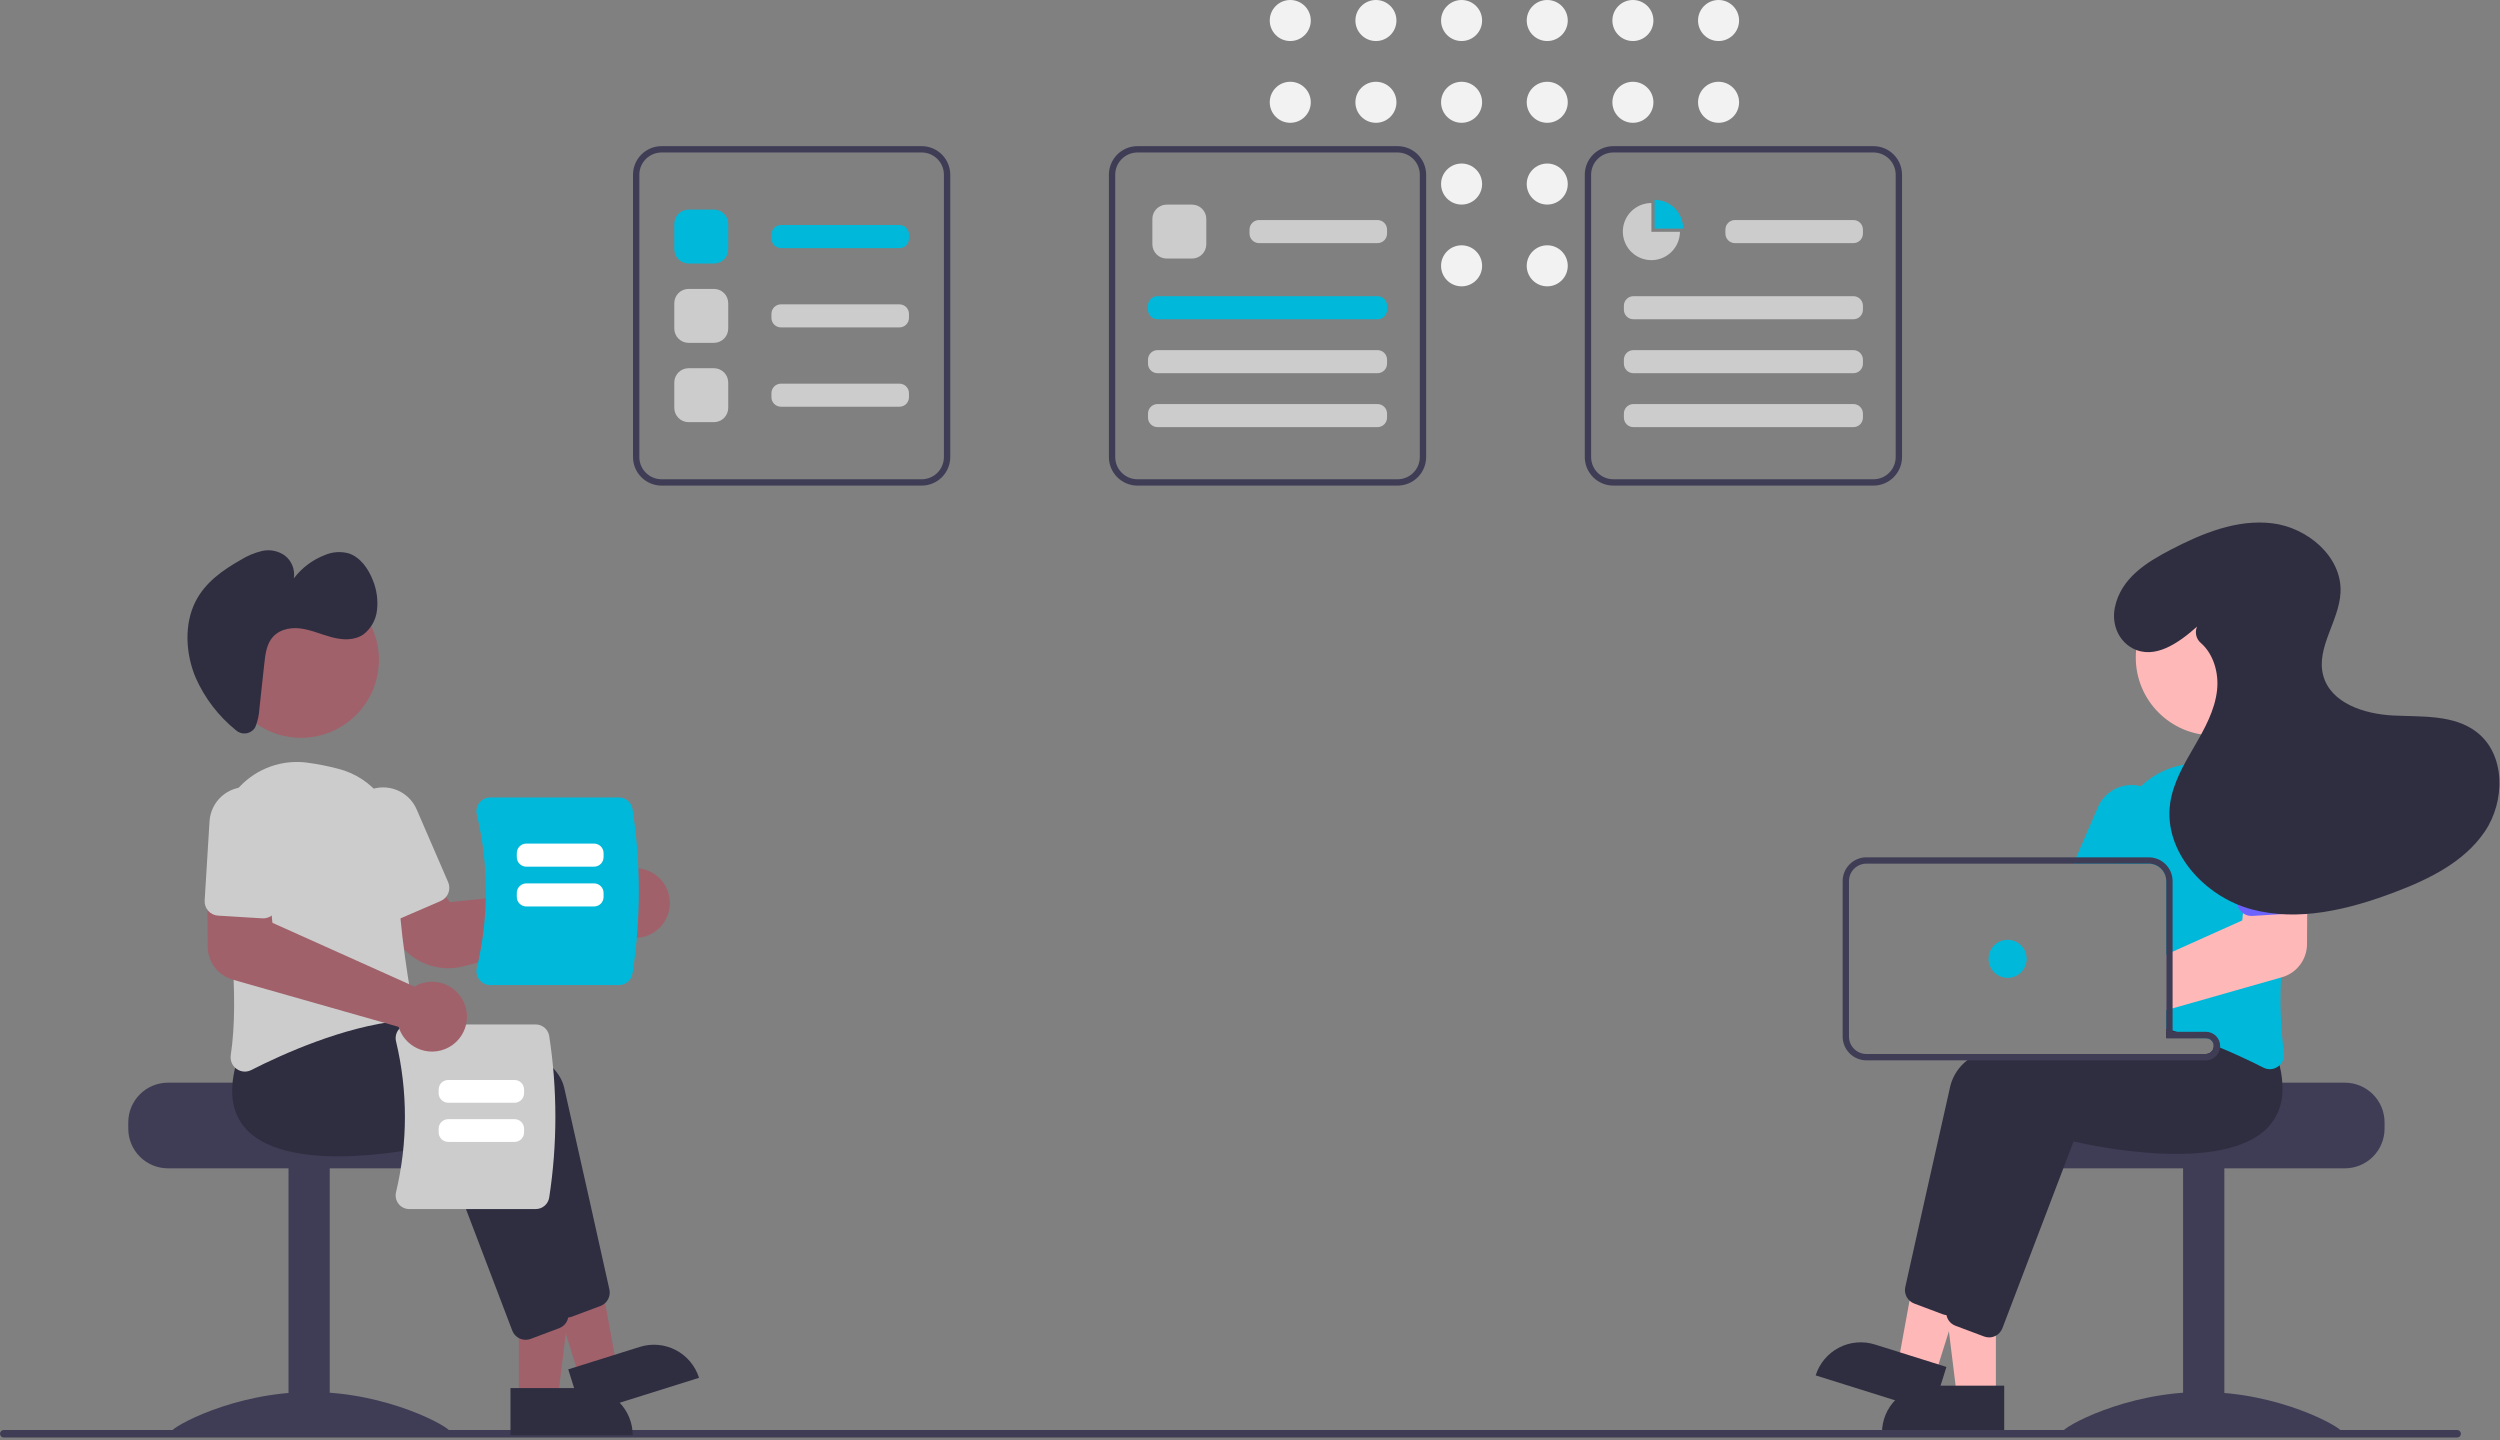 <svg width="788" height="454" viewBox="0 0 788 454" fill="none" xmlns="http://www.w3.org/2000/svg">
<rect x="0" y="0" width="788" height="454" fill="#808080" stroke="none"/>
<g clip-path="url(#clip0)">
<path d="M406.691 12.934C410.263 12.934 413.158 10.039 413.158 6.467C413.158 2.895 410.263 0 406.691 0C403.12 0 400.224 2.895 400.224 6.467C400.224 10.039 403.12 12.934 406.691 12.934Z" fill="#F2F2F2"/>
<path d="M406.691 38.707C410.263 38.707 413.158 35.812 413.158 32.24C413.158 28.669 410.263 25.773 406.691 25.773C403.12 25.773 400.224 28.669 400.224 32.24C400.224 35.812 403.12 38.707 406.691 38.707Z" fill="#F2F2F2"/>
<path d="M433.691 12.934C437.263 12.934 440.158 10.039 440.158 6.467C440.158 2.895 437.263 0 433.691 0C430.12 0 427.224 2.895 427.224 6.467C427.224 10.039 430.12 12.934 433.691 12.934Z" fill="#F2F2F2"/>
<path d="M433.691 38.707C437.263 38.707 440.158 35.812 440.158 32.24C440.158 28.669 437.263 25.773 433.691 25.773C430.12 25.773 427.224 28.669 427.224 32.24C427.224 35.812 430.12 38.707 433.691 38.707Z" fill="#F2F2F2"/>
<path d="M460.691 12.934C464.263 12.934 467.158 10.039 467.158 6.467C467.158 2.895 464.263 0 460.691 0C457.12 0 454.224 2.895 454.224 6.467C454.224 10.039 457.12 12.934 460.691 12.934Z" fill="#F2F2F2"/>
<path d="M460.691 38.707C464.263 38.707 467.158 35.812 467.158 32.24C467.158 28.669 464.263 25.773 460.691 25.773C457.12 25.773 454.224 28.669 454.224 32.24C454.224 35.812 457.12 38.707 460.691 38.707Z" fill="#F2F2F2"/>
<path d="M460.691 64.48C464.263 64.48 467.158 61.585 467.158 58.014C467.158 54.442 464.263 51.547 460.691 51.547C457.12 51.547 454.224 54.442 454.224 58.014C454.224 61.585 457.12 64.48 460.691 64.48Z" fill="#F2F2F2"/>
<path d="M460.691 90.254C464.263 90.254 467.158 87.358 467.158 83.787C467.158 80.215 464.263 77.32 460.691 77.32C457.12 77.32 454.224 80.215 454.224 83.787C454.224 87.358 457.12 90.254 460.691 90.254Z" fill="#F2F2F2"/>
<path d="M487.691 12.934C491.263 12.934 494.158 10.039 494.158 6.467C494.158 2.895 491.263 0 487.691 0C484.12 0 481.224 2.895 481.224 6.467C481.224 10.039 484.12 12.934 487.691 12.934Z" fill="#F2F2F2"/>
<path d="M487.691 38.707C491.263 38.707 494.158 35.812 494.158 32.24C494.158 28.669 491.263 25.773 487.691 25.773C484.12 25.773 481.224 28.669 481.224 32.24C481.224 35.812 484.12 38.707 487.691 38.707Z" fill="#F2F2F2"/>
<path d="M487.691 64.48C491.263 64.48 494.158 61.585 494.158 58.014C494.158 54.442 491.263 51.547 487.691 51.547C484.12 51.547 481.224 54.442 481.224 58.014C481.224 61.585 484.12 64.48 487.691 64.48Z" fill="#F2F2F2"/>
<path d="M487.691 90.254C491.263 90.254 494.158 87.358 494.158 83.787C494.158 80.215 491.263 77.32 487.691 77.32C484.12 77.32 481.224 80.215 481.224 83.787C481.224 87.358 484.12 90.254 487.691 90.254Z" fill="#F2F2F2"/>
<path d="M514.691 12.934C518.263 12.934 521.158 10.039 521.158 6.467C521.158 2.895 518.263 0 514.691 0C511.12 0 508.224 2.895 508.224 6.467C508.224 10.039 511.12 12.934 514.691 12.934Z" fill="#F2F2F2"/>
<path d="M514.691 38.707C518.263 38.707 521.158 35.812 521.158 32.24C521.158 28.669 518.263 25.773 514.691 25.773C511.12 25.773 508.224 28.669 508.224 32.24C508.224 35.812 511.12 38.707 514.691 38.707Z" fill="#F2F2F2"/>
<path d="M541.691 12.934C545.263 12.934 548.158 10.039 548.158 6.467C548.158 2.895 545.263 0 541.691 0C538.12 0 535.224 2.895 535.224 6.467C535.224 10.039 538.12 12.934 541.691 12.934Z" fill="#F2F2F2"/>
<path d="M541.691 38.707C545.263 38.707 548.158 35.812 548.158 32.24C548.158 28.669 545.263 25.773 541.691 25.773C538.12 25.773 535.224 28.669 535.224 32.24C535.224 35.812 538.12 38.707 541.691 38.707Z" fill="#F2F2F2"/>
<path d="M739.114 341.258H691.104C691.104 342.638 641.624 343.758 641.624 343.758C640.848 344.343 640.14 345.014 639.515 345.758C637.635 348 636.608 350.833 636.614 353.758V355.758C636.615 359.073 637.933 362.252 640.277 364.596C642.621 366.94 645.799 368.257 649.114 368.258H739.114C742.428 368.255 745.606 366.938 747.95 364.594C750.293 362.25 751.611 359.073 751.614 355.758V353.758C751.61 350.445 750.291 347.268 747.948 344.925C745.605 342.581 742.428 341.263 739.114 341.258Z" fill="#3F3D56"/>
<path d="M701.109 367.762H688.109V451.762H701.109V367.762Z" fill="#3F3D56"/>
<path d="M738.109 451.305C738.109 452.71 718.41 451.848 694.109 451.848C669.809 451.848 650.109 452.71 650.109 451.305C650.109 449.9 669.809 438.762 694.109 438.762C718.41 438.762 738.109 449.9 738.109 451.305Z" fill="#3F3D56"/>
<path d="M629.1 440.257L616.84 440.256L611.007 392.968L629.102 392.969L629.1 440.257Z" fill="#FFB8B8"/>
<path d="M608.083 436.753H631.727V451.64H593.196C593.196 447.692 594.764 443.905 597.556 441.113C600.348 438.322 604.134 436.753 608.083 436.753Z" fill="#2F2E41"/>
<path d="M609.962 433.414L598.265 429.743L606.857 382.878L624.121 388.296L609.962 433.414Z" fill="#FFB8B8"/>
<path d="M590.958 423.779L613.517 430.859L609.06 445.062L572.297 433.526C572.882 431.66 573.829 429.929 575.084 428.429C576.339 426.93 577.876 425.693 579.609 424.788C581.342 423.883 583.236 423.328 585.183 423.155C587.131 422.982 589.093 423.194 590.958 423.779Z" fill="#2F2E41"/>
<path d="M706.28 333.061C705.997 330.678 705.488 328.328 704.76 326.041L702.47 323.161L696.51 315.681L696.251 315.691C695.81 315.711 693.98 315.811 691.151 316.031H691.12C689.37 316.171 687.23 316.351 684.8 316.581C684.16 316.651 683.49 316.711 682.8 316.781V327.221H695.3C695.908 327.222 696.494 327.443 696.951 327.845C697.407 328.246 697.702 328.799 697.78 329.401C697.79 329.511 697.8 329.611 697.8 329.721C697.8 330.384 697.537 331.02 697.068 331.489C696.599 331.957 695.963 332.221 695.3 332.221H622.7C621.775 332.835 620.887 333.503 620.04 334.221C617.483 336.201 615.64 338.96 614.79 342.081C610.55 360.721 602.821 395.481 600.54 405.691C600.375 406.46 600.412 407.259 600.649 408.01C600.886 408.76 601.314 409.436 601.89 409.971C602.316 410.368 602.816 410.677 603.361 410.881L612.381 414.261C612.751 414.398 613.137 414.489 613.53 414.531C613.58 414.531 613.62 414.541 613.671 414.541C613.764 414.55 613.857 414.553 613.95 414.551C614.862 414.548 615.752 414.269 616.503 413.751C617.254 413.234 617.832 412.502 618.16 411.651L625.28 392.971L636.251 364.171L640.591 352.781C645.62 353.961 687.821 363.301 701.95 348.251C703.344 346.768 704.444 345.034 705.191 343.141C706.38 339.922 706.754 336.46 706.28 333.061Z" fill="#2F2E41"/>
<path d="M718.52 335.781C718.301 334.891 718.051 333.971 717.761 333.041L709.511 322.681L709.251 322.691C708.73 322.721 706.261 322.851 702.47 323.161C698.171 323.521 692.16 324.101 685.41 325.011C685.211 325.031 685.001 325.061 684.801 325.091C684.14 325.181 683.47 325.271 682.801 325.371V327.221H695.301C695.908 327.222 696.495 327.443 696.951 327.845C697.407 328.246 697.702 328.799 697.781 329.401C697.79 329.511 697.801 329.611 697.801 329.721C697.8 330.384 697.537 331.02 697.068 331.489C696.599 331.957 695.964 332.221 695.301 332.221H651.12C649.191 332.851 647.33 333.511 645.551 334.221C636.211 337.921 629.221 342.771 627.79 349.081C627.31 351.201 626.781 353.531 626.22 356.011C624.14 365.231 621.611 376.521 619.321 386.781V386.791C618.85 388.911 618.381 390.971 617.93 392.971C616.02 401.571 614.401 408.861 613.54 412.691C613.52 412.801 613.501 412.901 613.48 413.011V413.031C613.381 413.806 613.477 414.593 613.761 415.321L613.77 415.331V415.341C614.045 416.038 614.493 416.654 615.071 417.131C615.457 417.45 615.893 417.703 616.361 417.881L625.381 421.261C625.883 421.449 626.414 421.547 626.95 421.551C627.702 421.553 628.442 421.364 629.1 421.001C630.046 420.489 630.776 419.655 631.16 418.651L650.58 367.691L653.591 359.781C658.62 360.961 700.821 370.291 714.95 355.251C717.742 352.23 719.335 348.294 719.43 344.181C719.529 341.352 719.223 338.523 718.52 335.781Z" fill="#2F2E41"/>
<path d="M717.41 247.561C717.251 247.371 717.08 247.181 716.901 247.001C714.237 244.201 710.948 242.072 707.303 240.787C703.658 239.503 699.761 239.1 695.93 239.611C692.589 240.05 689.279 240.701 686.02 241.561C681.812 242.643 677.958 244.804 674.841 247.831C672.412 250.186 670.499 253.02 669.223 256.153C667.948 259.286 667.337 262.65 667.43 266.031C667.47 267.401 667.48 268.801 667.461 270.221C667.461 270.881 667.45 271.551 667.441 272.221H677.301C677.728 272.22 678.155 272.27 678.571 272.371C679.774 272.659 680.845 273.343 681.613 274.313C682.38 275.284 682.798 276.484 682.801 277.721V324.241C683.47 324.431 684.14 324.621 684.801 324.821C685.011 324.891 685.211 324.951 685.41 325.011C685.64 325.081 685.87 325.151 686.091 325.221C688.12 325.851 690.104 326.518 692.04 327.221H695.301C695.908 327.222 696.494 327.443 696.951 327.844C697.407 328.245 697.702 328.799 697.78 329.401C698.461 329.671 699.12 329.941 699.77 330.211C702.08 331.171 704.27 332.131 706.28 333.061C708.99 334.301 711.401 335.481 713.421 336.511C714.056 336.835 714.758 337.006 715.47 337.011C716.407 337.008 717.317 336.707 718.071 336.151C718.227 336.036 718.377 335.912 718.52 335.781C719.055 335.279 719.46 334.654 719.699 333.961C719.938 333.267 720.003 332.526 719.89 331.801C718.858 323.946 718.557 316.012 718.99 308.101C719.27 301.451 719.87 294.631 720.651 288.041C721.071 284.471 721.54 280.971 722.03 277.601C722.501 274.381 723.001 271.291 723.491 268.371C724.133 264.668 723.92 260.868 722.866 257.26C721.812 253.653 719.946 250.335 717.41 247.561Z" fill="#00B9DA"/>
<path d="M676.421 248.381C675.908 248.161 675.38 247.977 674.841 247.831C672.176 247.113 669.342 247.378 666.856 248.577C664.37 249.776 662.398 251.829 661.301 254.361L654.43 270.221L653.571 272.221H677.301C677.728 272.22 678.155 272.27 678.571 272.371L679.37 270.521L682.41 263.501C683.618 260.701 683.665 257.537 682.542 254.702C681.42 251.868 679.218 249.594 676.421 248.381Z" fill="#00B9DA"/>
<path d="M697.756 231.803C711.321 231.803 722.317 220.806 722.317 207.242C722.317 193.677 711.321 182.681 697.756 182.681C684.192 182.681 673.195 193.677 673.195 207.242C673.195 220.806 684.192 231.803 697.756 231.803Z" fill="#FFB8B8"/>
<path d="M722.03 277.601L708.01 277.981L706.99 287.831L706.76 290.111L684.8 299.971L682.8 300.871V318.401L684.8 317.831L691.12 316.031H691.151L718.99 308.101L719.31 308.011C721.56 307.362 723.54 306.004 724.956 304.139C726.372 302.274 727.149 300.003 727.171 297.661L727.24 286.031L727.3 277.461L722.03 277.601Z" fill="#FFB8B8"/>
<path d="M726.591 258.121C726.498 256.614 726.109 255.139 725.447 253.782C724.784 252.424 723.861 251.211 722.73 250.21C720.444 248.189 717.45 247.159 714.405 247.346C711.361 247.533 708.515 248.922 706.494 251.207C704.474 253.492 703.444 256.486 703.631 259.531L705.16 284.491C705.202 285.148 705.387 285.788 705.703 286.365C706.02 286.942 706.459 287.443 706.99 287.831C707.836 288.461 708.878 288.77 709.93 288.701L720.651 288.041L723.901 287.841C724.493 287.812 725.072 287.663 725.605 287.404C726.138 287.144 726.613 286.779 727.001 286.331C727.087 286.236 727.167 286.136 727.24 286.031C727.876 285.18 728.188 284.131 728.12 283.071L726.591 258.121Z" fill="#6C63FF"/>
<path d="M686.091 325.221H684.801V325.091C684.14 325.181 683.47 325.271 682.801 325.371V327.221H692.04C690.1 326.521 688.117 325.854 686.091 325.221ZM686.091 325.221H684.801V325.091C684.14 325.181 683.47 325.271 682.801 325.371V327.221H692.04C690.1 326.521 688.117 325.854 686.091 325.221ZM695.301 325.221H684.801V277.721C684.797 276.095 684.266 274.514 683.286 273.215C682.307 271.917 680.933 270.972 679.37 270.521C678.699 270.319 678.002 270.218 677.301 270.221H588.301C586.312 270.223 584.406 271.014 583 272.42C581.594 273.826 580.803 275.733 580.801 277.721V326.721C580.801 328.71 581.592 330.617 582.998 332.024C584.404 333.43 586.312 334.22 588.301 334.221H695.301C696.408 334.219 697.476 333.809 698.301 333.069C699.126 332.33 699.649 331.312 699.77 330.211C699.791 330.048 699.801 329.885 699.801 329.721C699.799 328.528 699.324 327.385 698.481 326.541C697.637 325.698 696.493 325.223 695.3 325.221H695.301ZM697.801 329.721C697.8 330.384 697.537 331.02 697.068 331.488C696.599 331.957 695.963 332.221 695.301 332.221H588.301C586.842 332.22 585.444 331.64 584.412 330.609C583.381 329.578 582.801 328.179 582.801 326.721V277.721C582.801 276.263 583.381 274.864 584.412 273.833C585.444 272.802 586.842 272.222 588.301 272.221H677.301C677.728 272.22 678.155 272.27 678.571 272.371C679.774 272.659 680.845 273.343 681.613 274.313C682.38 275.284 682.798 276.484 682.801 277.721V327.221H695.301C695.908 327.222 696.494 327.443 696.951 327.844C697.407 328.245 697.702 328.799 697.781 329.401C697.79 329.511 697.8 329.611 697.8 329.721H697.801ZM686.091 325.221H684.801V325.091C684.14 325.181 683.47 325.271 682.801 325.371V327.221H692.04C690.1 326.521 688.117 325.854 686.091 325.221Z" fill="#3F3D56"/>
<path d="M632.797 308.223C636.111 308.223 638.797 305.536 638.797 302.223C638.797 298.909 636.111 296.223 632.797 296.223C629.484 296.223 626.797 298.909 626.797 302.223C626.797 305.536 629.484 308.223 632.797 308.223Z" fill="#00B9DA"/>
<path d="M692.512 197.499C686.807 202.595 679.159 208.065 672.173 204.331C667.586 201.88 665.544 196.503 666.615 191.414C668.542 182.262 676.454 177.317 684.114 173.319C694.073 168.122 705.063 163.59 716.215 164.941C727.366 166.292 738.262 175.507 737.735 186.728C737.312 195.752 729.943 204.17 732.276 212.897C734.623 221.68 745.284 225.081 754.365 225.528C763.445 225.975 773.442 225.201 780.645 230.747C789.834 237.823 789.687 252.62 783.145 262.197C776.604 271.774 765.557 277.162 754.707 281.259C740.331 286.687 724.529 290.609 709.69 286.618C694.851 282.628 681.859 268.391 684.036 253.179C684.955 246.754 688.336 240.986 691.598 235.375C694.86 229.763 698.142 223.912 698.827 217.458C699.397 212.079 697.689 206.141 693.722 202.677C693.004 202.073 692.495 201.258 692.27 200.347C692.044 199.437 692.112 198.478 692.465 197.61L692.512 197.499Z" fill="#2F2E41"/>
<path d="M1.191 453.112H774.485C774.801 453.112 775.103 452.986 775.327 452.763C775.55 452.54 775.675 452.237 775.675 451.921C775.675 451.605 775.55 451.303 775.327 451.079C775.103 450.856 774.801 450.73 774.485 450.73H1.191C1.034 450.73 0.879 450.761 0.734 450.82C0.589 450.88 0.457 450.967 0.347 451.078C0.236 451.189 0.148 451.32 0.088 451.465C0.028 451.609 -0.003 451.764 -0.003 451.921C-0.003 452.078 0.028 452.233 0.088 452.378C0.148 452.522 0.236 452.654 0.347 452.764C0.457 452.875 0.589 452.963 0.734 453.022C0.879 453.082 1.034 453.112 1.191 453.112Z" fill="#3F3D56"/>
<path d="M40.43 353.758V355.758C40.433 359.073 41.751 362.25 44.094 364.594C46.438 366.938 49.616 368.255 52.93 368.258H142.93C146.245 368.257 149.424 366.94 151.768 364.596C154.111 362.252 155.429 359.073 155.43 355.758V353.758C155.436 350.833 154.409 348 152.53 345.758C151.904 345.014 151.196 344.343 150.42 343.758C150.42 343.758 100.94 342.638 100.94 341.258H52.93C49.616 341.263 46.44 342.581 44.096 344.925C41.753 347.268 40.435 350.445 40.43 353.758Z" fill="#3F3D56"/>
<path d="M90.935 451.762H103.935L103.935 367.762H90.935L90.935 451.762Z" fill="#3F3D56"/>
<path d="M53.935 451.305C53.935 452.71 73.634 451.848 97.935 451.848C122.235 451.848 141.935 452.71 141.935 451.305C141.935 449.9 122.235 438.762 97.935 438.762C73.634 438.762 53.935 449.9 53.935 451.305Z" fill="#3F3D56"/>
<path d="M163.53 441.018H175.79L181.622 393.73L163.528 393.731L163.53 441.018Z" fill="#A0616A"/>
<path d="M199.434 452.401L160.904 452.403L160.903 437.516L184.547 437.515C188.495 437.514 192.282 439.083 195.074 441.874C197.866 444.666 199.434 448.453 199.434 452.401L199.434 452.401Z" fill="#2F2E41"/>
<path d="M182.668 434.176L194.365 430.505L185.773 383.64L168.509 389.058L182.668 434.176Z" fill="#A0616A"/>
<path d="M220.333 434.288L183.57 445.824L179.112 431.621L201.672 424.541C205.439 423.359 209.521 423.722 213.021 425.549C216.52 427.377 219.151 430.52 220.333 434.288L220.333 434.288Z" fill="#2F2E41"/>
<path d="M174.466 412.411L152.039 353.54C147.007 354.722 104.812 364.059 90.68 349.012C85.837 343.854 84.892 336.383 87.872 326.804L96.12 316.439L96.376 316.453C99.494 316.617 172.811 320.727 177.837 342.842C182.075 361.486 189.814 396.247 192.085 406.457C192.315 407.515 192.157 408.62 191.641 409.572C191.124 410.523 190.283 411.257 189.271 411.641L180.251 415.022C179.749 415.212 179.216 415.309 178.679 415.309C177.766 415.308 176.875 415.031 176.123 414.514C175.37 413.997 174.793 413.264 174.466 412.411Z" fill="#2F2E41"/>
<path d="M161.466 419.411L139.039 360.54C134.007 361.722 91.812 371.058 77.68 356.012C72.837 350.854 71.892 343.383 74.872 333.804L83.12 323.439L83.376 323.453C86.494 323.617 159.811 327.727 164.837 349.842C169.075 368.486 176.814 403.247 179.085 413.457C179.315 414.515 179.157 415.62 178.641 416.572C178.124 417.523 177.283 418.257 176.271 418.641L167.251 422.022C166.749 422.212 166.216 422.309 165.679 422.309C164.766 422.308 163.875 422.031 163.123 421.514C162.37 420.997 161.793 420.264 161.466 419.411Z" fill="#2F2E41"/>
<path d="M141.292 305.193C137.969 305.192 134.702 304.328 131.812 302.685C128.923 301.042 126.509 298.677 124.808 295.822L117.685 283.756L134.615 274.503L141.803 284.359L190.577 279.22C190.814 278.791 191.081 278.378 191.376 277.986C192.312 276.755 193.497 275.734 194.853 274.991C196.21 274.247 197.707 273.798 199.249 273.672C200.798 273.539 202.357 273.739 203.822 274.259C205.286 274.779 206.623 275.606 207.742 276.684C209.535 278.405 210.695 280.68 211.033 283.142C211.37 285.604 210.866 288.108 209.602 290.248C208.811 291.581 207.747 292.732 206.48 293.625C205.213 294.518 203.772 295.134 202.251 295.431C200.729 295.729 199.162 295.702 197.652 295.351C196.142 295.001 194.723 294.336 193.488 293.399C193.202 293.18 192.927 292.946 192.665 292.699L145.951 304.609C144.429 304.997 142.864 305.194 141.292 305.193Z" fill="#A0616A"/>
<path d="M74.555 336.912C73.88 336.426 73.353 335.762 73.032 334.995C72.711 334.227 72.609 333.386 72.737 332.563C75.519 314.221 72.317 287.944 69.142 269.131C68.492 265.314 68.745 261.397 69.88 257.695C71.016 253.994 73.003 250.609 75.682 247.813C78.361 245.017 81.657 242.888 85.308 241.595C88.958 240.302 92.86 239.883 96.701 240.369C100.043 240.811 103.354 241.463 106.614 242.323C112.029 243.687 116.818 246.852 120.195 251.299C123.572 255.746 125.336 261.209 125.196 266.791C124.721 284.945 128.407 307.597 130.014 316.492C130.124 317.103 130.106 317.73 129.963 318.334C129.82 318.938 129.553 319.506 129.181 320.003C128.815 320.494 128.351 320.904 127.818 321.205C127.285 321.507 126.695 321.693 126.085 321.753C108.277 323.57 89.073 332.255 79.21 337.27C78.577 337.597 77.874 337.768 77.161 337.771C76.223 337.767 75.311 337.467 74.555 336.912Z" fill="#CCCCCC"/>
<path d="M122.626 289.601C122.075 289.384 121.573 289.061 121.149 288.65C120.724 288.238 120.386 287.746 120.152 287.203L110.221 264.261C109.619 262.875 109.297 261.384 109.272 259.873C109.248 258.362 109.521 256.861 110.076 255.456C110.632 254.051 111.459 252.769 112.51 251.684C113.561 250.598 114.816 249.731 116.203 249.13C117.589 248.53 119.081 248.209 120.592 248.186C122.102 248.162 123.603 248.437 125.008 248.993C126.412 249.55 127.693 250.378 128.778 251.43C129.862 252.482 130.729 253.738 131.328 255.125L141.26 278.067C141.732 279.163 141.751 280.401 141.312 281.51C140.873 282.619 140.012 283.509 138.918 283.984L126.07 289.546C125.528 289.782 124.944 289.909 124.353 289.918C123.762 289.928 123.175 289.82 122.626 289.601H122.626Z" fill="#CCCCCC"/>
<path d="M94.873 232.564C108.438 232.564 119.434 221.568 119.434 208.003C119.434 194.438 108.438 183.442 94.873 183.442C81.309 183.442 70.312 194.438 70.312 208.003C70.312 221.568 81.309 232.564 94.873 232.564Z" fill="#A0616A"/>
<path d="M80.031 229.824C79.683 230.226 79.258 230.553 78.781 230.788C78.304 231.023 77.785 231.159 77.255 231.19C76.724 231.22 76.193 231.144 75.692 230.966C75.192 230.787 74.732 230.51 74.341 230.151C68.864 225.718 64.52 220.045 61.668 213.602C58.475 205.991 58.007 196.703 61.641 189.569C64.713 183.538 70.228 179.7 75.733 176.562C77.844 175.232 80.156 174.255 82.581 173.668C83.805 173.39 85.075 173.371 86.307 173.614C87.539 173.856 88.707 174.353 89.735 175.074C90.826 175.904 91.67 177.015 92.177 178.289C92.684 179.562 92.835 180.949 92.613 182.302C95.131 178.984 98.526 176.436 102.415 174.945C104.801 173.918 107.467 173.74 109.969 174.439C113.504 175.619 116.121 179.189 117.578 183.025C118.755 185.962 119.187 189.145 118.833 192.289C118.679 193.79 118.221 195.245 117.487 196.563C116.753 197.882 115.759 199.038 114.564 199.96C111.68 201.95 107.965 201.748 104.611 200.867C101.257 199.987 98.002 198.494 94.59 198.077C91.177 197.661 87.395 198.564 85.362 201.607C83.93 203.751 83.593 206.574 83.301 209.265L81.781 223.264C81.674 225.267 81.243 227.239 80.504 229.104C80.379 229.364 80.22 229.606 80.031 229.824Z" fill="#2F2E41"/>
<path d="M168.868 381.094H128.996C128.349 381.096 127.711 380.951 127.13 380.669C126.549 380.387 126.039 379.977 125.64 379.468C125.233 378.953 124.948 378.351 124.808 377.709C124.669 377.067 124.677 376.402 124.833 375.763C128.563 360.141 128.563 343.86 124.833 328.238C124.677 327.6 124.669 326.935 124.808 326.293C124.948 325.651 125.233 325.049 125.64 324.534C126.039 324.025 126.549 323.614 127.13 323.333C127.711 323.051 128.349 322.905 128.996 322.907H168.868C169.887 322.91 170.872 323.273 171.648 323.933C172.424 324.594 172.94 325.508 173.105 326.513C175.706 343.405 175.706 360.596 173.105 377.489C172.94 378.494 172.424 379.408 171.648 380.068C170.872 380.729 169.887 381.092 168.868 381.094Z" fill="#CCCCCC"/>
<path d="M138.266 344.584V343.412C138.266 342.617 138.583 341.854 139.145 341.292C139.708 340.729 140.47 340.413 141.266 340.412H162.189C162.985 340.413 163.747 340.729 164.31 341.292C164.872 341.854 165.188 342.617 165.189 343.412V344.584C165.188 345.379 164.872 346.142 164.31 346.704C163.747 347.267 162.985 347.583 162.189 347.584H141.266C140.47 347.583 139.708 347.267 139.145 346.704C138.583 346.142 138.266 345.379 138.266 344.584Z" fill="white"/>
<path d="M138.266 356.929V355.756C138.266 354.961 138.583 354.198 139.145 353.636C139.708 353.074 140.47 352.757 141.266 352.756H162.189C162.985 352.757 163.747 353.074 164.31 353.636C164.872 354.198 165.188 354.961 165.189 355.756V356.929C165.188 357.724 164.872 358.487 164.31 359.049C163.747 359.611 162.985 359.928 162.189 359.929H141.266C140.47 359.928 139.708 359.611 139.145 359.049C138.583 358.487 138.266 357.724 138.266 356.929Z" fill="white"/>
<path d="M151.128 308.841C150.714 308.317 150.425 307.706 150.282 307.053C150.14 306.4 150.149 305.724 150.307 305.075C154.099 289.196 154.099 272.648 150.307 256.769C150.149 256.12 150.14 255.444 150.282 254.791C150.425 254.139 150.714 253.527 151.128 253.003C151.533 252.487 152.051 252.069 152.642 251.783C153.233 251.497 153.882 251.349 154.538 251.351H195.066C196.101 251.353 197.103 251.722 197.891 252.393C198.68 253.065 199.205 253.994 199.372 255.016C202.016 272.186 202.016 289.659 199.372 306.829C199.205 307.851 198.68 308.78 197.891 309.451C197.103 310.122 196.101 310.492 195.066 310.494H154.538C153.882 310.496 153.233 310.348 152.642 310.061C152.051 309.775 151.533 309.358 151.128 308.841Z" fill="#00B9DA"/>
<path d="M187.245 273.173H165.896C165.1 273.172 164.338 272.855 163.775 272.293C163.213 271.731 162.897 270.968 162.896 270.173V268.899C162.897 268.103 163.213 267.341 163.775 266.778C164.338 266.216 165.1 265.9 165.896 265.899H187.245C188.041 265.9 188.803 266.216 189.365 266.778C189.928 267.341 190.244 268.103 190.245 268.899V270.173C190.244 270.968 189.928 271.731 189.365 272.293C188.803 272.855 188.041 273.172 187.245 273.173Z" fill="white"/>
<path d="M187.245 285.72H165.896C165.1 285.719 164.338 285.403 163.775 284.84C163.213 284.278 162.897 283.515 162.896 282.72V281.446C162.897 280.651 163.213 279.888 163.775 279.326C164.338 278.763 165.1 278.447 165.896 278.446H187.245C188.041 278.447 188.803 278.763 189.365 279.326C189.928 279.888 190.244 280.651 190.245 281.446V282.72C190.244 283.515 189.928 284.278 189.365 284.84C188.803 285.403 188.041 285.719 187.245 285.72Z" fill="white"/>
<path d="M132.533 330.839C131.073 330.329 129.736 329.517 128.61 328.456C127.485 327.395 126.595 326.109 125.999 324.682C125.862 324.348 125.742 324.008 125.64 323.663L73.318 308.77C71.07 308.12 69.091 306.763 67.674 304.9C66.258 303.037 65.481 300.767 65.457 298.427L65.329 278.225L84.615 278.741L85.872 290.876L130.613 310.962C131.034 310.711 131.472 310.489 131.924 310.298H131.924C133.572 309.607 135.364 309.327 137.144 309.484C138.924 309.64 140.64 310.227 142.142 311.194C143.645 312.162 144.889 313.481 145.768 315.037C146.647 316.593 147.134 318.339 147.187 320.125C147.24 321.912 146.857 323.684 146.072 325.289C145.287 326.895 144.122 328.285 142.68 329.339C141.237 330.394 139.56 331.082 137.792 331.343C136.024 331.604 134.219 331.432 132.533 330.839Z" fill="#A0616A"/>
<path d="M65.629 287.094C65.236 286.652 64.935 286.136 64.743 285.577C64.551 285.018 64.471 284.426 64.509 283.836L66.043 258.883C66.134 257.374 66.521 255.898 67.182 254.538C67.844 253.179 68.767 251.963 69.898 250.961C71.03 249.959 72.349 249.189 73.778 248.697C75.207 248.205 76.72 247.999 78.229 248.092C79.738 248.185 81.213 248.574 82.572 249.238C83.93 249.902 85.144 250.827 86.144 251.961C87.145 253.094 87.912 254.414 88.402 255.844C88.892 257.274 89.095 258.787 88.999 260.296L87.466 285.248C87.391 286.439 86.847 287.551 85.953 288.341C85.059 289.132 83.889 289.535 82.698 289.463L68.725 288.604C68.134 288.57 67.557 288.418 67.025 288.159C66.494 287.9 66.02 287.538 65.629 287.094H65.629Z" fill="#CCCCCC"/>
<path d="M290.522 153.064H208.522C206.136 153.061 203.848 152.112 202.161 150.425C200.474 148.738 199.525 146.45 199.522 144.064V55.064C199.525 52.678 200.474 50.39 202.161 48.703C203.848 47.016 206.136 46.067 208.522 46.064H290.522C292.908 46.067 295.196 47.016 296.883 48.703C298.57 50.39 299.519 52.678 299.522 55.064V144.064C299.519 146.45 298.57 148.738 296.883 150.425C295.196 152.112 292.908 153.061 290.522 153.064ZM208.522 48.064C206.666 48.066 204.887 48.804 203.575 50.117C202.262 51.429 201.524 53.208 201.522 55.064V144.064C201.524 145.92 202.262 147.699 203.575 149.011C204.887 150.324 206.666 151.062 208.522 151.064H290.522C292.378 151.062 294.157 150.324 295.47 149.011C296.782 147.699 297.52 145.92 297.522 144.064V55.064C297.52 53.208 296.782 51.429 295.47 50.117C294.157 48.804 292.378 48.066 290.522 48.064H208.522Z" fill="#3F3D56"/>
<path d="M440.522 153.064H358.522C356.136 153.061 353.848 152.112 352.161 150.425C350.474 148.738 349.525 146.45 349.522 144.064V55.064C349.525 52.678 350.474 50.39 352.161 48.703C353.848 47.016 356.136 46.067 358.522 46.064H440.522C442.908 46.067 445.196 47.016 446.883 48.703C448.57 50.39 449.519 52.678 449.522 55.064V144.064C449.519 146.45 448.57 148.738 446.883 150.425C445.196 152.112 442.908 153.061 440.522 153.064ZM358.522 48.064C356.666 48.066 354.887 48.804 353.575 50.117C352.262 51.429 351.524 53.208 351.522 55.064V144.064C351.524 145.92 352.262 147.699 353.575 149.011C354.887 150.324 356.666 151.062 358.522 151.064H440.522C442.378 151.062 444.157 150.324 445.47 149.011C446.782 147.699 447.52 145.92 447.522 144.064V55.064C447.52 53.208 446.782 51.429 445.47 50.117C444.157 48.804 442.378 48.066 440.522 48.064H358.522Z" fill="#3F3D56"/>
<path d="M225.037 83.064H217.037C215.844 83.063 214.7 82.588 213.857 81.745C213.013 80.901 212.538 79.757 212.537 78.564V70.564C212.538 69.371 213.013 68.227 213.857 67.383C214.7 66.54 215.844 66.065 217.037 66.064H225.037C226.23 66.065 227.374 66.54 228.218 67.383C229.061 68.227 229.536 69.371 229.537 70.564V78.564C229.536 79.757 229.061 80.901 228.218 81.745C227.374 82.588 226.23 83.063 225.037 83.064Z" fill="#00B9DA"/>
<path d="M225.037 108.064H217.037C215.844 108.063 214.7 107.588 213.857 106.744C213.013 105.901 212.538 104.757 212.537 103.564V95.564C212.538 94.371 213.013 93.227 213.857 92.383C214.7 91.54 215.844 91.065 217.037 91.064H225.037C226.23 91.065 227.374 91.54 228.218 92.383C229.061 93.227 229.536 94.371 229.537 95.564V103.564C229.536 104.757 229.061 105.901 228.218 106.744C227.374 107.588 226.23 108.063 225.037 108.064Z" fill="#CCCCCC"/>
<path d="M283.507 78.201H246.158C245.362 78.2 244.6 77.884 244.037 77.321C243.475 76.759 243.159 75.996 243.158 75.201V73.927C243.159 73.132 243.475 72.369 244.037 71.807C244.6 71.244 245.362 70.928 246.158 70.927H283.507C284.302 70.928 285.065 71.244 285.627 71.807C286.19 72.369 286.506 73.132 286.507 73.927V75.201C286.506 75.996 286.19 76.759 285.627 77.321C285.065 77.884 284.302 78.2 283.507 78.201Z" fill="#00B9DA"/>
<path d="M375.727 81.495H367.727C366.534 81.494 365.39 81.019 364.546 80.176C363.703 79.332 363.228 78.188 363.227 76.995V68.995C363.228 67.802 363.703 66.659 364.546 65.815C365.39 64.971 366.534 64.497 367.727 64.495H375.727C376.92 64.497 378.064 64.971 378.907 65.815C379.751 66.659 380.225 67.802 380.227 68.995V76.995C380.225 78.188 379.751 79.332 378.907 80.176C378.064 81.019 376.92 81.494 375.727 81.495Z" fill="#CCCCCC"/>
<path d="M434.197 76.632H396.847C396.052 76.632 395.289 76.315 394.727 75.753C394.165 75.19 393.848 74.428 393.847 73.632V72.358C393.848 71.563 394.165 70.8 394.727 70.238C395.289 69.676 396.052 69.359 396.847 69.358H434.197C434.992 69.359 435.755 69.676 436.317 70.238C436.88 70.8 437.196 71.563 437.197 72.358V73.632C437.196 74.428 436.88 75.19 436.317 75.753C435.755 76.315 434.992 76.632 434.197 76.632Z" fill="#CCCCCC"/>
<path d="M434.197 100.632H364.847C364.052 100.631 363.289 100.315 362.727 99.753C362.165 99.19 361.848 98.428 361.847 97.632V96.358C361.848 95.563 362.165 94.8 362.727 94.238C363.289 93.676 364.052 93.359 364.847 93.358H434.197C434.992 93.359 435.755 93.676 436.317 94.238C436.88 94.8 437.196 95.563 437.197 96.358V97.632C437.196 98.428 436.88 99.19 436.317 99.753C435.755 100.315 434.992 100.631 434.197 100.632Z" fill="#00B9DA"/>
<path d="M434.197 117.632H364.847C364.052 117.631 363.289 117.315 362.727 116.753C362.165 116.19 361.848 115.428 361.847 114.632V113.358C361.848 112.563 362.165 111.8 362.727 111.238C363.289 110.676 364.052 110.359 364.847 110.358H434.197C434.992 110.359 435.755 110.676 436.317 111.238C436.88 111.8 437.196 112.563 437.197 113.358V114.632C437.196 115.428 436.88 116.19 436.317 116.753C435.755 117.315 434.992 117.631 434.197 117.632Z" fill="#CCCCCC"/>
<path d="M434.197 134.632H364.847C364.052 134.631 363.289 134.315 362.727 133.753C362.165 133.19 361.848 132.428 361.847 131.632V130.358C361.848 129.563 362.165 128.8 362.727 128.238C363.289 127.676 364.052 127.359 364.847 127.358H434.197C434.992 127.359 435.755 127.676 436.317 128.238C436.88 128.8 437.196 129.563 437.197 130.358V131.632C437.196 132.428 436.88 133.19 436.317 133.753C435.755 134.315 434.992 134.631 434.197 134.632Z" fill="#CCCCCC"/>
<path d="M590.522 153.064H508.522C506.136 153.061 503.848 152.112 502.161 150.425C500.474 148.738 499.525 146.45 499.522 144.064V55.064C499.525 52.678 500.474 50.39 502.161 48.703C503.848 47.016 506.136 46.067 508.522 46.064H590.522C592.908 46.067 595.196 47.016 596.883 48.703C598.57 50.39 599.519 52.678 599.522 55.064V144.064C599.519 146.45 598.57 148.738 596.883 150.425C595.196 152.112 592.908 153.061 590.522 153.064ZM508.522 48.064C506.666 48.066 504.887 48.804 503.575 50.117C502.262 51.429 501.524 53.208 501.522 55.064V144.064C501.524 145.92 502.262 147.699 503.575 149.011C504.887 150.324 506.666 151.062 508.522 151.064H590.522C592.378 151.062 594.157 150.324 595.47 149.011C596.782 147.699 597.52 145.92 597.522 144.064V55.064C597.52 53.208 596.782 51.429 595.47 50.117C594.157 48.804 592.378 48.066 590.522 48.064H508.522Z" fill="#3F3D56"/>
<path d="M584.197 76.632H546.847C546.052 76.632 545.289 76.315 544.727 75.753C544.165 75.19 543.848 74.428 543.847 73.632V72.358C543.848 71.563 544.165 70.8 544.727 70.238C545.289 69.676 546.052 69.359 546.847 69.358H584.197C584.992 69.359 585.755 69.676 586.317 70.238C586.88 70.8 587.196 71.563 587.197 72.358V73.632C587.196 74.428 586.88 75.19 586.317 75.753C585.755 76.315 584.992 76.632 584.197 76.632Z" fill="#CCCCCC"/>
<path d="M584.197 100.632H514.847C514.052 100.631 513.289 100.315 512.727 99.753C512.165 99.19 511.848 98.428 511.847 97.632V96.358C511.848 95.563 512.165 94.8 512.727 94.238C513.289 93.676 514.052 93.359 514.847 93.358H584.197C584.992 93.359 585.755 93.676 586.317 94.238C586.88 94.8 587.196 95.563 587.197 96.358V97.632C587.196 98.428 586.88 99.19 586.317 99.753C585.755 100.315 584.992 100.631 584.197 100.632Z" fill="#CCCCCC"/>
<path d="M584.197 117.632H514.847C514.052 117.631 513.289 117.315 512.727 116.753C512.165 116.19 511.848 115.428 511.847 114.632V113.358C511.848 112.563 512.165 111.8 512.727 111.238C513.289 110.676 514.052 110.359 514.847 110.358H584.197C584.992 110.359 585.755 110.676 586.317 111.238C586.88 111.8 587.196 112.563 587.197 113.358V114.632C587.196 115.428 586.88 116.19 586.317 116.753C585.755 117.315 584.992 117.631 584.197 117.632Z" fill="#CCCCCC"/>
<path d="M584.197 134.632H514.847C514.052 134.631 513.289 134.315 512.727 133.753C512.165 133.19 511.848 132.428 511.847 131.632V130.358C511.848 129.563 512.165 128.8 512.727 128.238C513.289 127.676 514.052 127.359 514.847 127.358H584.197C584.992 127.359 585.755 127.676 586.317 128.238C586.88 128.8 587.196 129.563 587.197 130.358V131.632C587.196 132.428 586.88 133.19 586.317 133.753C585.755 134.315 584.992 134.631 584.197 134.632Z" fill="#CCCCCC"/>
<path d="M283.507 103.201H246.158C245.362 103.2 244.6 102.884 244.037 102.321C243.475 101.759 243.159 100.996 243.158 100.201V98.927C243.159 98.132 243.475 97.369 244.037 96.807C244.6 96.244 245.362 95.928 246.158 95.927H283.507C284.302 95.928 285.065 96.244 285.627 96.807C286.19 97.369 286.506 98.132 286.507 98.927V100.201C286.506 100.996 286.19 101.759 285.627 102.321C285.065 102.884 284.302 103.2 283.507 103.201Z" fill="#CCCCCC"/>
<path d="M225.037 133.064H217.037C215.844 133.063 214.7 132.588 213.857 131.744C213.013 130.901 212.538 129.757 212.537 128.564V120.564C212.538 119.371 213.013 118.227 213.857 117.383C214.7 116.54 215.844 116.065 217.037 116.064H225.037C226.23 116.065 227.374 116.54 228.218 117.383C229.061 118.227 229.536 119.371 229.537 120.564V128.564C229.536 129.757 229.061 130.901 228.218 131.744C227.374 132.588 226.23 133.063 225.037 133.064Z" fill="#CCCCCC"/>
<path d="M283.507 128.201H246.158C245.362 128.2 244.6 127.884 244.037 127.321C243.475 126.759 243.159 125.996 243.158 125.201V123.927C243.159 123.132 243.475 122.369 244.037 121.807C244.6 121.244 245.362 120.928 246.158 120.927H283.507C284.302 120.928 285.065 121.244 285.627 121.807C286.19 122.369 286.506 123.132 286.507 123.927V125.201C286.506 125.996 286.19 126.759 285.627 127.321C285.065 127.884 284.302 128.2 283.507 128.201Z" fill="#CCCCCC"/>
<path d="M530.519 72.064C530.519 72.041 530.522 72.019 530.522 71.995C530.522 70.814 530.289 69.643 529.837 68.551C529.385 67.459 528.722 66.467 527.886 65.631C527.05 64.796 526.058 64.133 524.966 63.68C523.874 63.228 522.704 62.995 521.522 62.995V72.064H530.519Z" fill="#00B9DA"/>
<path d="M520.522 73.064V63.995C518.745 63.995 517.007 64.52 515.528 65.506C514.049 66.491 512.895 67.893 512.211 69.533C511.528 71.174 511.345 72.98 511.687 74.724C512.028 76.468 512.878 78.072 514.13 79.334C515.381 80.596 516.979 81.459 518.72 81.814C520.461 82.169 522.269 82.001 523.915 81.33C525.561 80.659 526.971 79.517 527.968 78.046C528.966 76.575 529.505 74.841 529.519 73.064H520.522Z" fill="#CCCCCC"/>
</g>
<defs>
<clipPath id="clip0">
<rect width="787.827" height="453.112" fill="white"/>
</clipPath>
</defs>
</svg>
